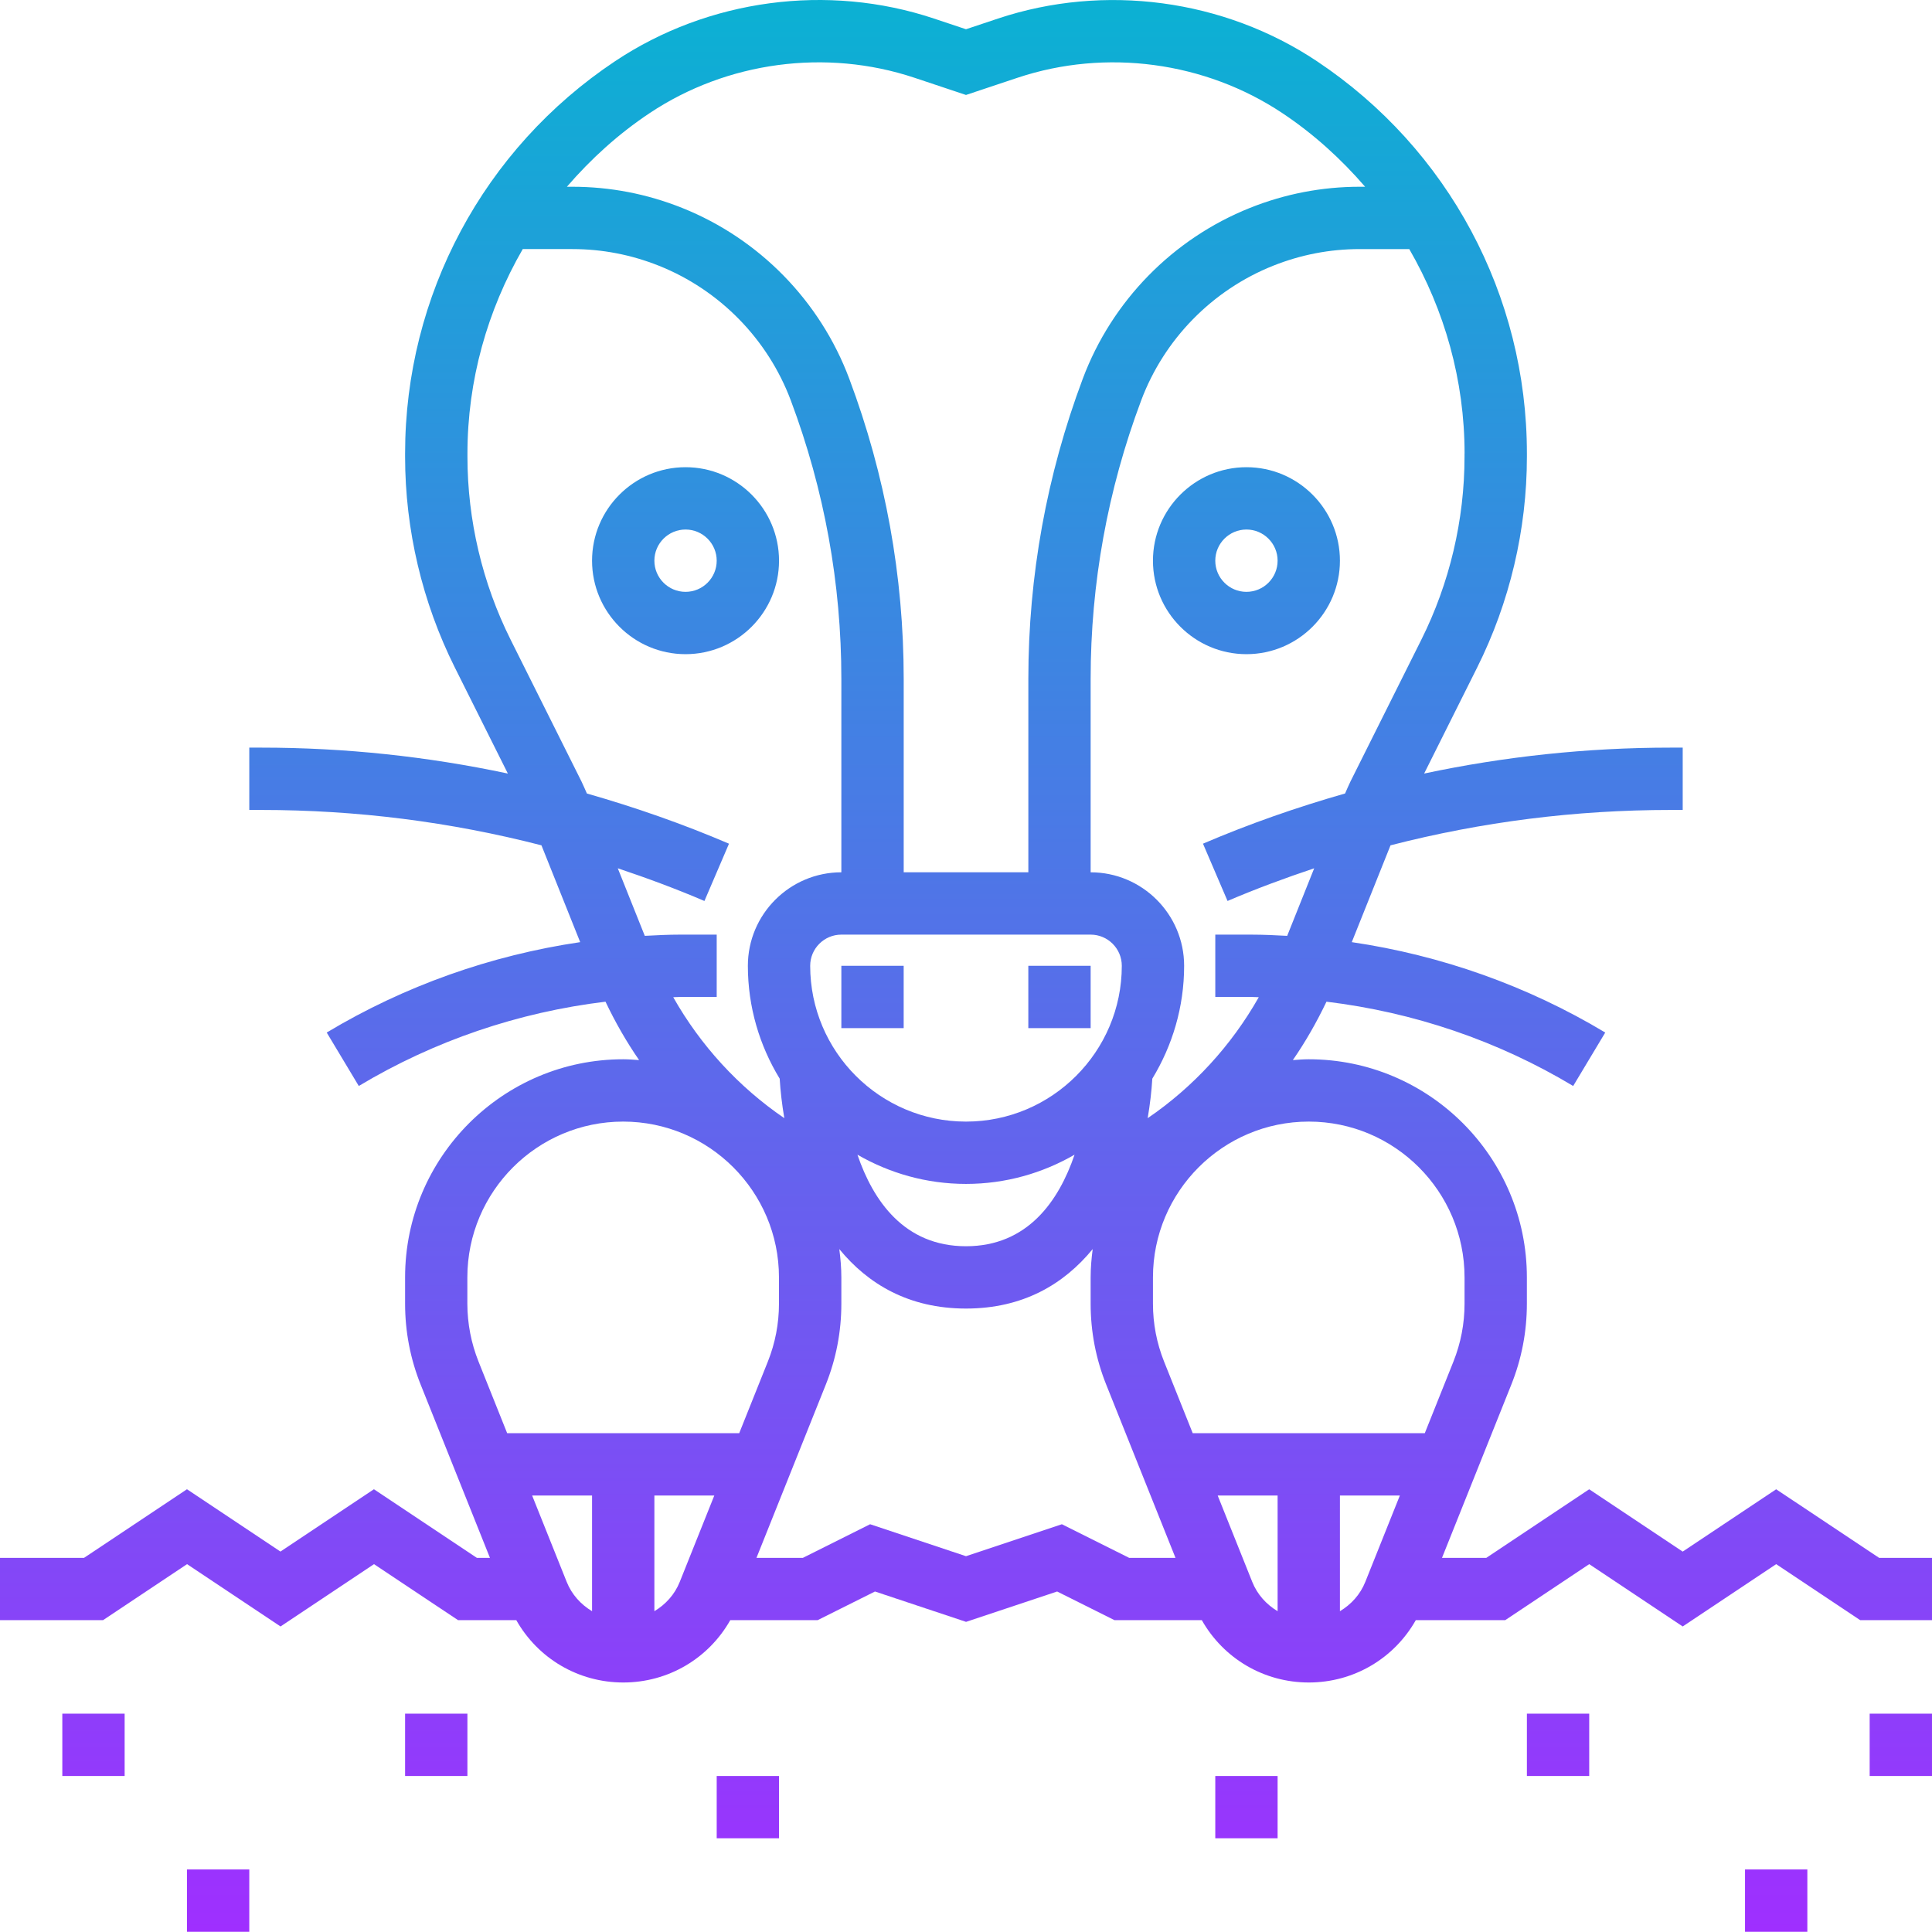 <svg height="496pt" viewBox="0 0 496 496" width="496pt" xmlns="http://www.w3.org/2000/svg" xmlns:xlink="http://www.w3.org/1999/xlink"><linearGradient id="a" gradientTransform="matrix(8 0 0 -8 -8 503.971)" gradientUnits="userSpaceOnUse" x1="32" x2="32" y1="1.003" y2="62.997"><stop offset="0" stop-color="#9f2fff"/><stop offset="1" stop-color="#0bb1d3"/></linearGradient><path d="m280 263.945h-16v-16h16zm-64 0h16v-16h-16zm266.426 136h13.574v16h-18.426l-21.574-14.383-24 16-24-16-21.574 14.383h-22.953c-5.57 9.832-15.922 16-27.465 16-11.543 0-21.902-6.168-27.465-16h-22.414l-14.73-7.359-23.383 7.793-23.383-7.793-14.73 7.359h-22.422c-5.57 9.832-15.922 16-27.465 16s-21.902-6.168-27.465-16h-14.949l-21.578-14.383-24 16-24-16-21.574 14.383h-26.449v-16h21.574l26.426-17.613 24 16 24-16 26.426 17.613h3.359l-17.777-44.445c-2.664-6.641-4.008-13.641-4.008-20.801v-6.754c0-30.871 25.121-56 56-56 1.375 0 2.727.113 4.078.211-3.277-4.738-6.133-9.754-8.629-14.992-22.328 2.695-43.93 10-63.336 21.641l-8.234-13.723c20.016-12.008 42.152-19.824 65.074-23.207l-9.945-24.855c-23.398-6.031-47.465-9.082-71.945-9.082h-3.062v-16h3.07c21.457 0 42.609 2.258 63.312 6.656l-13.605-27.207c-8.363-16.719-12.777-35.441-12.777-54.129v-.832c0-40.559 20.152-78.207 53.895-100.703 23.898-15.945 54.578-20.07 81.875-10.961l8.23 2.746 8.223-2.746c27.305-9.094 57.984-4.977 81.883 10.961 33.742 22.496 53.895 60.145 53.895 100.703v.832c0 18.688-4.414 37.41-12.777 54.129l-13.605 27.207c20.703-4.398 41.848-6.656 63.312-6.656h3.07v16h-3.07c-24.48 0-48.547 3.051-71.945 9.082l-9.945 24.855c22.922 3.375 45.066 11.199 65.074 23.207l-8.234 13.723c-19.398-11.641-41.008-18.945-63.336-21.641-2.496 5.23-5.352 10.246-8.633 14.992 1.355-.098 2.707-.211 4.082-.211 30.879 0 56 25.129 56 56v6.762c0 7.16-1.344 14.16-4.008 20.801l-17.785 44.445h11.367l26.426-17.613 24 16 24-16zm-146.426-112c-22.055 0-40 17.945-40 40v6.762c0 5.121.961 10.113 2.855 14.855l7.352 18.383h59.578l7.352-18.383c1.895-4.75 2.855-9.742 2.855-14.855v-6.762c.008-22.055-17.938-40-39.992-40zm-120-48c-4.406 0-8 3.586-8 8 0 22.059 17.945 40 40 40s40-17.941 40-40c0-4.414-3.594-8-8-8zm4.129 56.496c4.039 11.84 12.031 23.504 27.871 23.504s23.84-11.664 27.871-23.504c-8.215 4.746-17.719 7.504-27.871 7.504s-19.656-2.758-27.871-7.504zm155.871-180c0-18.781-5.113-36.766-14.199-52.496h-12.711c-7.664 0-15.16 1.449-22.266 4.289-15.617 6.242-27.961 18.855-33.863 34.602-8.602 22.934-12.961 46.977-12.961 71.465v49.645c13.23 0 24 10.77 24 24 0 10.617-3.023 20.512-8.168 28.977-.191 3.168-.586 6.594-1.191 10.145 11.734-8 21.504-18.664 28.52-31.055-.609-.008-1.199-.066-1.809-.066h-9.352v-16h9.352c3.047 0 6.082.152 9.105.312l6.934-17.344c-7.488 2.512-14.918 5.25-22.246 8.387l-6.305-14.707c11.945-5.117 24.137-9.359 36.48-12.887.473-1.023.879-2.07 1.383-3.078l18.191-36.395c7.258-14.504 11.09-30.75 11.09-46.969v-.824zm-230.457-68.496h1.379c9.711 0 19.199 1.832 28.207 5.434 19.781 7.91 35.422 23.887 42.902 43.848 9.273 24.727 13.977 50.664 13.977 77.074v49.645h32v-49.645c0-26.41 4.703-52.348 13.977-77.082 7.48-19.953 23.121-35.93 42.902-43.84 9-3.602 18.496-5.434 28.203-5.434h1.375c-6.145-7.117-13.191-13.543-21.234-18.895-19.832-13.223-45.285-16.648-67.941-9.105l-13.289 4.434-13.289-4.434c-22.656-7.543-48.102-4.125-67.941 9.105-8.035 5.352-15.09 11.777-21.227 18.895zm38.457 192v16h-9.352c-.609 0-1.199.059-1.809.066 7.016 12.398 16.785 23.055 28.52 31.055-.605-3.551-1-6.977-1.191-10.145-5.152-8.465-8.168-18.359-8.168-28.977 0-13.23 10.77-24 24-24v-49.645c0-24.488-4.359-48.523-12.961-71.457-5.902-15.754-18.246-28.367-33.855-34.609-7.113-2.84-14.598-4.289-22.262-4.289h-12.715c-9.086 15.73-14.199 33.715-14.199 52.496v.832c0 16.219 3.832 32.465 11.09 46.969l18.191 36.395c.504 1.008.91 2.055 1.383 3.078 12.352 3.535 24.535 7.77 36.48 12.887l-6.305 14.707c-7.32-3.137-14.75-5.883-22.246-8.395l6.934 17.344c3.031-.16 6.066-.312 9.105-.312zm-61.145 109.617 7.352 18.383h59.57l7.352-18.383c1.895-4.75 2.855-9.742 2.855-14.855v-6.762c0-22.055-17.945-40-40-40s-40 17.945-40 40v6.762c.016 5.113.977 10.105 2.871 14.855zm29.145 64.082v-29.699h-15.383l8.871 22.168c1.305 3.266 3.648 5.809 6.512 7.531zm31.383-29.699h-15.383v29.699c2.863-1.723 5.207-4.258 6.512-7.523zm106.504 16h11.898l-17.777-44.445c-2.664-6.641-4.008-13.641-4.008-20.801v-6.754c0-2.469.215-4.879.527-7.27-7.359 8.969-17.832 15.27-32.527 15.27s-25.168-6.301-32.527-15.27c.312 2.383.527 4.801.527 7.27v6.762c0 7.16-1.344 14.16-4.008 20.801l-17.785 44.445h11.906l17.27-8.637 24.617 8.207 24.617-8.207zm38.113 13.699v-29.699h-15.383l8.871 22.168c1.305 3.266 3.648 5.809 6.512 7.531zm31.383-29.699h-15.383v29.699c2.863-1.723 5.207-4.258 6.512-7.523zm-327.383 56h-16v16h16zm32 40h-16v16h16zm56-40h-16v16h16zm64 16v16h16v-16zm296 0h16v-16h-16zm-32 40h16v-16h-16zm-40-56h-16v16h16zm-96 16v16h16v-16zm32-312c0 13.234-10.77 24-24 24s-24-10.766-24-24c0-13.23 10.77-24 24-24s24 10.77 24 24zm-16 0c0-4.414-3.594-8-8-8s-8 3.586-8 8c0 4.418 3.594 8 8 8s8-3.582 8-8zm-152 24c-13.23 0-24-10.766-24-24 0-13.23 10.77-24 24-24s24 10.77 24 24c0 13.234-10.77 24-24 24zm8-24c0-4.414-3.594-8-8-8s-8 3.586-8 8c0 4.418 3.594 8 8 8s8-3.582 8-8zm0 0" fill="url(#a)"/></svg>